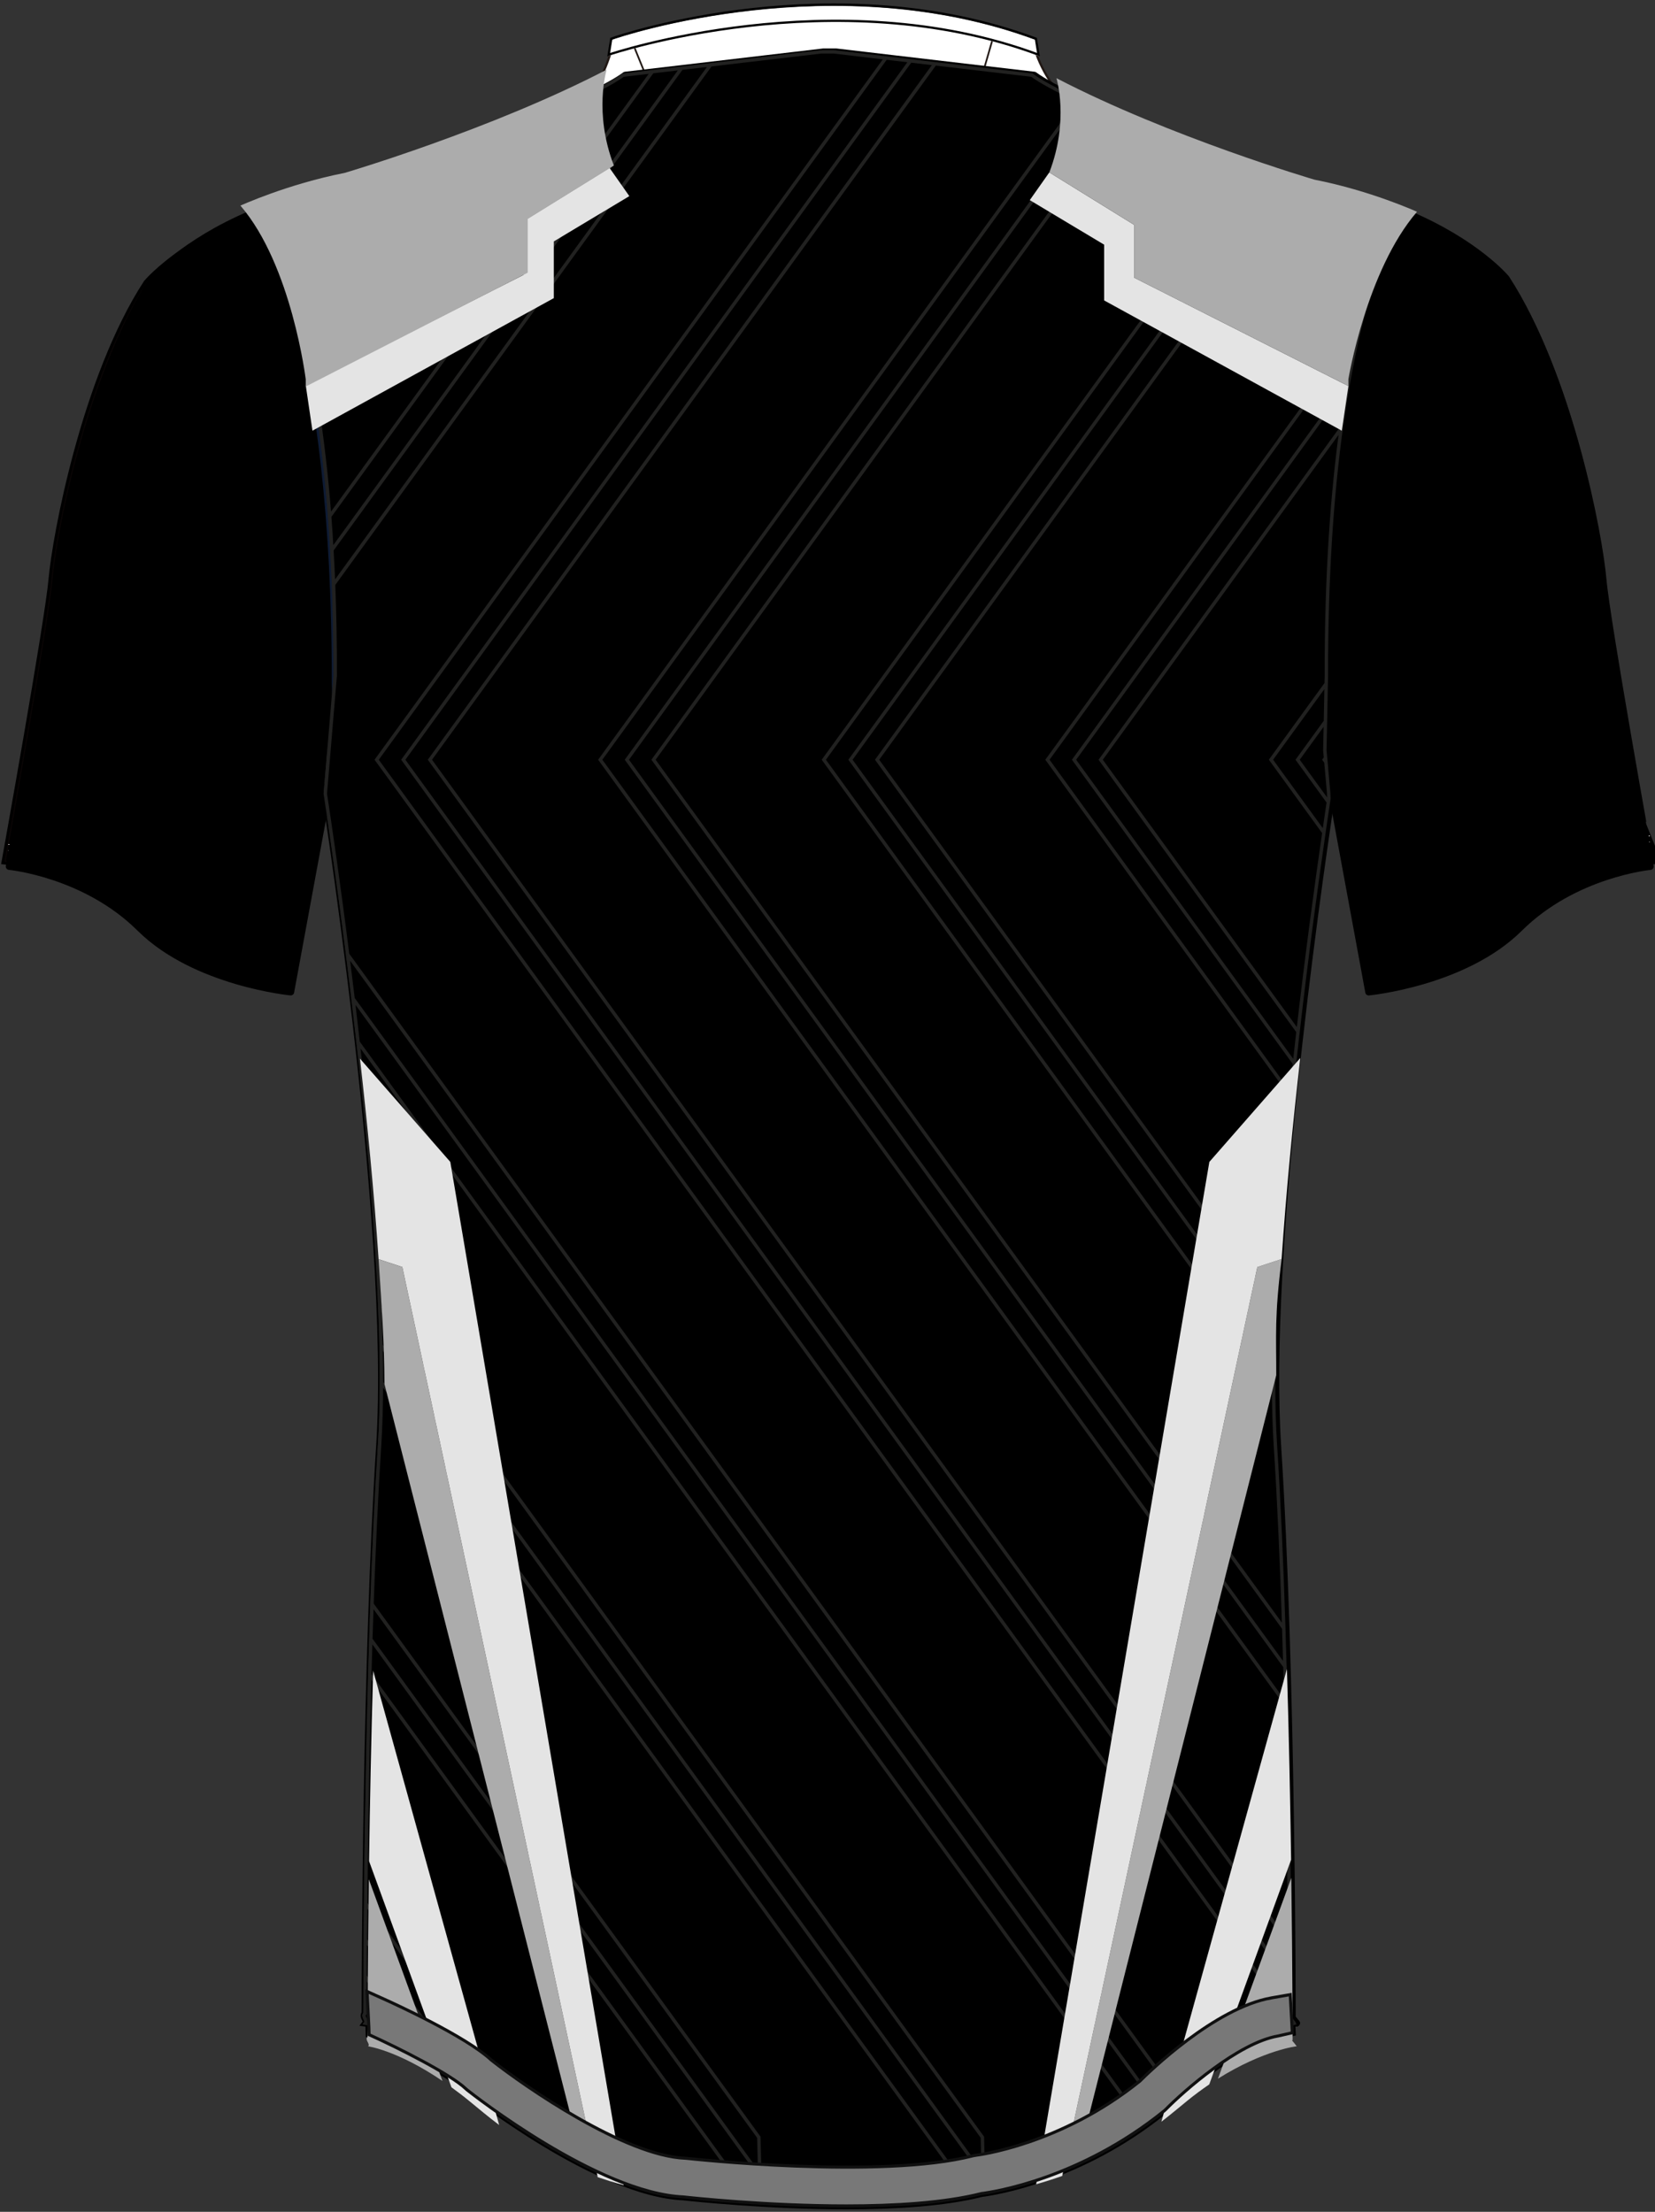 <?xml version="1.0" encoding="utf-8"?>
<!-- Generator: Adobe Illustrator 19.1.0, SVG Export Plug-In . SVG Version: 6.00 Build 0)  -->
<svg version="1.1" id="Layer_1" xmlns="http://www.w3.org/2000/svg" xmlns:xlink="http://www.w3.org/1999/xlink" x="0px" y="0px"
	 viewBox="0 0 483.01 645.44" style="enable-background:new 0 0 483.01 645.44;" xml:space="preserve">
<rect x="0" y="0" width="483.01" height="645.44" fill="#333333" stroke="none"/>
<style type="text/css">
	<![CDATA[
	@font-face{font-family:'codaheavy';src:url('/fonts/coda-heavy-webfont.woff') format('woff')}
	text{font-family:Impact,codaheavy,sans-serif}
	.Number.fill{fill:#000}
	.NumberOutline.stroke{fill:none;stroke:#777;stroke-width:2.5}
	.Colour1.fill{fill:#000000;}
	.Colour2.fill{fill:#ACACAC;}
	.Colour3.fill{fill:#E4E4E4;}
	.Lines.stroke{fill:#000000;stroke:#212120;stroke-miterlimit:10;}
	.ArmTrim.fill{fill:#000000;}
	.NeckTrim.fill{fill:#FFFFFF;}
	.BottomHem.fill{fill:#787878;stroke:#101010;stroke-width:0.886;stroke-miterlimit:10;}
	.st0{fill:#1A2651;}
	.st1{fill:#0E1B34;stroke:#000000;stroke-width:2;stroke-miterlimit:10;}
	.st2{fill:none;stroke:#0A0505;stroke-width:0.328;stroke-miterlimit:10;}
	.st3{fill:none;stroke:#221915;stroke-width:0.656;stroke-miterlimit:10;}
	.st4{fill:none;stroke:#000000;stroke-width:0.441;}
	.st5{fill:#C0773C;stroke:#000000;stroke-width:2;stroke-miterlimit:10;}
	.st6{fill:none;stroke:#FFFFFF;stroke-width:0.216;stroke-dasharray:2.4,2.4,2.4,2.4;}
	.st7{fill:#101010;stroke:#FFFFFF;stroke-width:0.216;stroke-dasharray:2.4,2.4,2.4,2.4;}
	.st8{fill:none;stroke:#FFFFFF;stroke-width:0.328;}
	.st9{fill:#FFFFFF;}
	.st10{fill:none;stroke:#221915;stroke-width:0.506;stroke-miterlimit:10;}
	.st11{fill:none;stroke:#000000;stroke-width:2;stroke-linecap:round;stroke-linejoin:round;}
	.st12{fill:none;stroke:#212120;stroke-miterlimit:10;}
	.st13{fill:none;stroke:#21201F;stroke-width:1.308;stroke-miterlimit:10;}
	.neckline{fill:none;stroke:#000000;stroke-width:0.656;}
	]]>
</style>
<path class="st0" d="M54.98,225.06L54.98,225.06c0,0-0.04,0.24-0.11,0.66C54.94,225.3,54.98,225.06,54.98,225.06z"/>
<path class="st1" d="M467.83,169c-1.06-12.34-9.62-58.62-27.65-86.39c0,0-13.62-16.46-46.72-24.69c-33.1-8.23-82.74-28.8-92.28-36
	l-57.82-6.79h-3.7l-57.82,6.79c-9.55,7.2-59.18,27.77-92.28,36c-33.1,8.23-46.72,24.69-46.72,24.69
	C24.79,110.38,16.23,156.66,15.17,169C14.1,181.34,1.5,251.28,1.5,251.28s21.74,2.06,37.53,17.72
	c15.78,15.66,43.24,18.28,43.24,18.28l11.58-62.74c0,0,21.16,131.65,16.92,197.47c-3.99,61.88-4.23,154.65-4.24,165.55
	c-0.92,1.01,0.82,1.97,0.18,2.82c0,0,12.03,1.62,29.67,16.07c14.55,11.92,35.59,31.25,104.58,31.25
	c68.99,0,90.03-19.33,104.57-31.25c17.64-14.46,32.62-16.24,32.19-16.07c-0.41-0.54-0.89-1.14-1.41-1.75h0.19
	c0,0,0-100.79-4.25-166.61c-4.24-65.83,16.92-197.47,16.92-197.47l11.57,62.74c0,0,27.46-2.62,43.24-18.28
	c15.78-15.66,37.52-17.72,37.52-17.72S468.89,181.34,467.83,169"/>
<path class="Colour1 fill" d="M387.77,231.3l-1.1-12.37l0.43-21.8c-0.17-95.12,18.62-129.22,21.81-134.32
	c-4.59-1.79-9.72-3.46-15.45-4.89c-33.1-8.23-82.74-28.8-92.28-36l-57.82-6.79h-3.7l-57.82,6.79c-9.55,7.2-59.18,27.77-92.28,36
	c-5.09,1.27-9.72,2.73-13.91,4.29c1.4,2.05,22.37,34.45,22.2,134.91l-2.89,34.48v0c4.28,28.18,19.47,133.7,15.82,190.4
	c-3.99,61.88-4.23,154.65-4.24,165.55c-0.92,1.01,0.82,1.97,0.18,2.82c0,0,12.03,1.62,29.67,16.07
	c14.55,11.92,35.59,31.25,104.58,31.25c68.99,0,90.03-19.33,104.57-31.25c17.64-14.46,32.62-16.24,32.19-16.07
	c-0.41-0.54-0.89-1.14-1.41-1.75h0.19c0,0,0-100.79-4.25-166.61c-3.59-55.78,11.05-158.81,15.61-188.96L387.77,231.3z"/>
<path class="st2" d="M467.83,169c-1.06-12.34-9.62-58.62-27.65-86.39c0,0-13.62-16.46-46.72-24.69c-33.1-8.23-82.74-28.8-92.28-36
	l-57.82-6.79h-3.7l-57.82,6.79c-9.55,7.2-59.18,27.77-92.28,36c-33.1,8.23-46.72,24.69-46.72,24.69
	C24.79,110.38,16.23,156.66,15.17,169C14.1,181.34,1.5,251.28,1.5,251.28s21.74,2.06,37.53,17.72
	c15.78,15.66,43.24,18.28,43.24,18.28l11.58-62.74c0,0,21.16,131.65,16.92,197.47c-3.99,61.88-4.23,154.65-4.24,165.55
	c-0.92,1.01,0.82,1.97,0.18,2.82c0,0,12.03,1.62,29.67,16.07c14.55,11.92,35.59,31.25,104.58,31.25
	c68.99,0,90.03-19.33,104.57-31.25c17.64-14.46,32.62-16.24,32.19-16.07c-0.41-0.54-0.89-1.14-1.41-1.75h0.19
	c0,0,0-100.79-4.25-166.61c-4.24-65.83,16.92-197.47,16.92-197.47l11.57,62.74c0,0,27.46-2.62,43.24-18.28
	c15.78-15.66,37.52-17.72,37.52-17.72S468.89,181.34,467.83,169z"/>
<path class="NeckTrim fill" d="M178.64,13.95l18.98-5.3l1.01,12.94l-26.02,6.21C172.62,27.79,176.27,22.2,178.64,13.95"/>
<path class="st3" d="M178.64,13.95l18.98-5.3l1.01,12.94l-26.02,6.21C172.62,27.79,176.27,22.2,178.64,13.95z"/>
<path class="NeckTrim fill" d="M301.91,13.95l-20.69-5.3l-1.01,12.94l29.43,6.21C309.64,27.79,304.28,22.2,301.91,13.95"/>
<path class="st3" d="M301.91,13.95l-20.69-5.3l-1.01,12.94l29.43,6.21C309.64,27.79,304.28,22.2,301.91,13.95z"/>
<path class="st4" d="M75.56,62.11c0,0,22.45,31.09,22.27,135.02"/>
<path class="st4" d="M409.37,62.11c0,0-22.46,31.09-22.27,135.02"/>
<path class="st5" d="M247.02,643.72c-23.06,0-44.97-2.33-47.63-2.63c-24.84-1.12-61.48-29.97-63.04-31.2l-0.4-0.35
	c-4.36-4.2-19.63-11.91-28.23-15.79l-0.07-2.28l-0.52-10.33l5.06,2.28c2.43,1.09,23.79,10.82,31.15,17.7
	c10.01,7.9,39.12,28.01,56.68,28.69l0.4,0.03c0.56,0.06,56.61,6.23,83.66-0.77l0.79-0.14c0.23-0.03,24.51-2.9,47.78-21.61
	c2.48-2.48,21.85-21.42,38.44-24.31l5.46-0.95l0.61,11.13l-4.21,0.95c-11.58,2.01-27.54,16.14-32.72,21.41l-0.47,0.43
	c-24.53,19.83-49.64,23.66-53.33,24.13C275.62,642.85,261.11,643.72,247.02,643.72"/>
<path class="st6" d="M84.62,284.81c0,0-27.93-2.66-43.99-18.6c-16.05-15.94-38.18-18.03-38.18-18.03"/>
<path class="st6" d="M84.62,283.03c0,0-27.93-2.66-43.99-18.6C24.57,248.5,2.45,246.41,2.45,246.41"/>
<path class="st6" d="M399.33,282.32c0,0,27.93-2.66,43.99-18.6c16.05-15.94,38.18-18.03,38.18-18.03"/>
<path class="st7" d="M399.33,280.55c0,0,27.93-2.66,43.99-18.6c16.05-15.94,38.18-18.03,38.18-18.03"/>
<path class="st8" d="M89.35,95.02c0,0,124.35-32.47,305.74,0"/>
<path class="st6" d="M89.35,98.57c0,0,124.35-32.47,305.74,0"/>
<path class="st6" d="M89.35,100.35c0,0,124.35-32.47,305.74,0"/>
<path class="NeckTrim fill" d="M289.86,10.88c-37.11-9.43-67.02-9.03-105.38,1.33l4.88,11.98c14.42-5.38,31.86-6.54,49.4-6.55
	c16.59,0,33.28,0.88,47.62,5.27L289.86,10.88z"/>
<path class="st10" d="M289.86,10.88c-37.11-9.43-67.02-9.03-105.38,1.33l4.88,11.98c14.42-5.38,31.86-6.54,49.4-6.55
	c16.59,0,33.28,0.88,47.62,5.27L289.86,10.88z"/>
<path class="NeckTrim fill" d="M177.65,16.34l0.75-4.66c3.34-1.24,65.39-21.76,123.92,0l0.75,4.66C243.61-5.77,178.25,16.11,177.65,16.34
	"/>
<path class="neckline" d="M177.65,15.95c0.6-0.22,65.97-22.11,125.42,0l-0.75-4.66c-58.53-21.76-120.57-1.24-123.92,0L177.65,15.95z"/>
<path class="Colour1 fill" d="M467.06,169.15c-1.08-12.56-9.79-59.65-28.14-87.9c0,0-8.58-10.36-28.63-18.85
	c-2.16,3.27-22.65,36.93-22.47,137.1l-0.96,27.14c0.1-0.64,0.16-0.98,0.16-0.98l11.77,63.83c0,0,27.93-2.66,43.99-18.6
	c16.05-15.94,38.18-18.03,38.18-18.03S468.13,181.71,467.06,169.15z"/>
<path class="ArmTrim fill" d="M480.96,252.86c0,0-0.39-2.18-1.05-5.84l-83.43,29.99l2.3,12.48c0,0,0.24-0.02,0.69-0.08
	c0,0,20.88-1.79,37.03-13.31c2.21-1.57,4.33-3.28,6.28-5.21C458.83,254.96,480.96,252.86,480.96,252.86z"/>
<path class="Colour1 fill" d="M396.48,277.01l83.43-29.99c-0.58-3.23-1.35-7.61-2.25-12.67l-83.51,30.02L396.48,277.01z"/>
<path class="Colour1 fill" d="M15.91,169.15c1.08-12.56,9.79-59.65,28.14-87.9c0,0,8.58-10.36,28.63-18.85
	c2.16,3.27,22.65,36.93,22.47,137.1l0.96,27.14c-0.1-0.64-0.16-0.98-0.16-0.98l-11.77,63.83c0,0-27.93-2.66-43.99-18.6
	c-16.05-15.94-38.18-18.03-38.18-18.03S14.83,181.71,15.91,169.15z"/>
<path class="ArmTrim fill" d="M2.01,252.86c0,0,0.39-2.18,1.05-5.84l83.43,29.99l-2.3,12.48c0,0-0.24-0.02-0.69-0.08
	c0,0-23.08-2.77-37.03-13.31c-2.16-1.63-4.33-3.28-6.28-5.21C24.13,254.96,2.01,252.86,2.01,252.86z"/>
<path class="Colour1 fill" d="M86.48,277.01L3.05,247.03c0.58-3.23,1.35-7.61,2.25-12.67l83.51,30.02L86.48,277.01z"/>
<path class="Colour1 fill" d="M387.77,231.3l-1.1-12.37l0.43-21.8c-0.17-95.12,18.62-129.22,21.81-134.32
	c-4.59-1.79-9.72-3.46-15.45-4.89c-33.1-8.23-82.74-28.8-92.28-36l-57.82-6.79h-3.7l-57.82,6.79c-9.55,7.2-59.18,27.77-92.28,36
	c-5.09,1.27-9.72,2.73-13.91,4.29c1.4,2.05,22.37,34.45,22.2,134.91l-2.89,34.48v0c4.28,28.18,19.47,133.7,15.82,190.4
	c-3.99,61.88-4.23,154.65-4.24,165.55c-0.92,1.01,0.82,1.97,0.18,2.82c0,0,12.03,1.62,29.67,16.07
	c14.55,11.92,35.59,31.25,104.58,31.25c68.99,0,90.03-19.33,104.57-31.25c17.64-14.46,32.62-16.24,32.19-16.07
	c-0.41-0.54-0.89-1.14-1.41-1.75h0.19c0,0,0-100.79-4.25-166.61c-3.59-55.78,11.05-158.81,15.61-188.96L387.77,231.3z"/>
<g>
	<g>
		<path d="M387.77,231.3l-1.1-12.37l0.43-21.8c-0.17-95.12,18.62-129.22,21.81-134.32c-4.59-1.79-9.72-3.46-15.45-4.89
			c-33.1-8.23-82.74-28.8-92.28-36l-57.82-6.79h-3.7l-57.82,6.79c-9.55,7.2-59.18,27.77-92.28,36c-5.09,1.27-9.72,2.73-13.91,4.29
			c1.4,2.05,22.37,34.45,22.2,134.91l-2.89,34.48v0c4.28,28.18,19.47,133.7,15.82,190.4c-3.99,61.88-4.23,154.65-4.24,165.55
			c-0.92,1.01,0.82,1.97,0.18,2.82c0,0,12.03,1.62,29.67,16.07c14.55,11.92,35.59,31.25,104.58,31.25
			c68.99,0,90.03-19.33,104.57-31.25c17.64-14.46,32.62-16.24,32.19-16.07c-0.41-0.54-0.89-1.14-1.41-1.75h0.19
			c0,0,0-100.79-4.25-166.61c-3.59-55.78,11.05-158.81,15.61-188.96L387.77,231.3z"/>
	</g>
	<g>
		<path class="Colour1 fill" d="M387.77,231.3l-1.1-12.37l0.43-21.8c-0.17-95.12,18.62-129.22,21.81-134.32
			c-4.59-1.79-9.72-3.46-15.45-4.89c-33.1-8.23-82.74-28.8-92.28-36l-57.82-6.79h-3.7l-57.82,6.79c-9.55,7.2-59.18,27.77-92.28,36
			c-5.09,1.27-9.72,2.73-13.91,4.29c1.4,2.05,22.37,34.45,22.2,134.91l-2.89,34.48v0c4.28,28.18,19.47,133.7,15.82,190.4
			c-3.99,61.88-4.23,154.65-4.24,165.55c-0.92,1.01,0.82,1.97,0.18,2.82c0,0,12.03,1.62,29.67,16.07
			c14.55,11.92,35.59,31.25,104.58,31.25c68.99,0,90.03-19.33,104.57-31.25c17.64-14.46,32.62-16.24,32.19-16.07
			c-0.41-0.54-0.89-1.14-1.41-1.75h0.19c0,0,0-100.79-4.25-166.61c-3.59-55.78,11.05-158.81,15.61-188.96L387.77,231.3z"/>
	</g>
	<g>
		<path class="st12" d="M387.77,231.3l-1.1-12.37l0.43-21.8c-0.17-95.12,18.62-129.22,21.81-134.32c-4.59-1.79-9.72-3.46-15.45-4.89
			c-33.1-8.23-82.74-28.8-92.28-36l-57.82-6.79h-3.7l-57.82,6.79c-9.55,7.2-59.18,27.77-92.28,36c-5.09,1.27-9.72,2.73-13.91,4.29
			c1.4,2.05,22.37,34.45,22.2,134.91l-2.89,34.48v0c4.28,28.18,19.47,133.7,15.82,190.4c-3.99,61.88-4.23,154.65-4.24,165.55
			c-0.92,1.01,0.82,1.97,0.18,2.82c0,0,12.03,1.62,29.67,16.07c14.55,11.92,35.59,31.25,104.58,31.25
			c68.99,0,90.03-19.33,104.57-31.25c17.64-14.46,32.62-16.24,32.19-16.07c-0.41-0.54-0.89-1.14-1.41-1.75h0.19
			c0,0,0-100.79-4.25-166.61c-3.59-55.78,11.05-158.81,15.61-188.96L387.77,231.3z"/>
	</g>
</g>
<g>
	<path class="st11" d="M387.67,222.64l-0.14,3.99c0.1-0.64,0.16-0.98,0.16-0.98l0.49,2.67"/>
	<path class="st11" d="M388.17,228.32l11.28,61.17c0,0,27.93-2.66,43.99-18.6c16.05-15.94,38.18-18.03,38.18-18.03
		s-12.82-71.16-13.9-83.71c-1.08-12.56-9.79-59.65-28.14-87.9c0,0-8.58-10.36-28.63-18.85c-2.16,3.27-22.65,36.93-22.47,137.1
		l-0.81,23.15"/>
	<path class="st11" d="M96.55,220.32l-0.73-20.82C96,99.33,75.51,65.67,73.35,62.39c-20.05,8.5-28.63,18.85-28.63,18.85
		c-18.35,28.25-27.06,75.34-28.14,87.9c-1.08,12.56-13.9,83.71-13.9,83.71s22.12,2.09,38.18,18.03
		c16.06,15.93,43.99,18.6,43.99,18.6l10.83-58.72"/>
	<path class="st11" d="M95.68,230.77l0.94-5.12c0,0,0.05,0.34,0.16,0.98l-0.22-6.32"/>
	<line class="st11" x1="96.55" y1="220.32" x2="95.68" y2="230.77"/>
	<line class="st11" x1="388.17" y1="228.32" x2="387.67" y2="222.64"/>
	<path class="st11" d="M378.36,590.37C378.37,590.37,378.37,590.37,378.36,590.37C378.39,590.37,378.38,590.37,378.36,590.37"/>
	<path class="st11" d="M388.17,228.32l0.27,2.98l0.07,1.74c-4.55,30.15-19.2,133.18-15.61,188.96
		c4.25,65.82,4.25,166.61,4.25,166.61h-0.19c0.52,0.61,1,1.2,1.4,1.74"/>
	<path class="st11" d="M95.68,230.77l-0.07,0.84v0c4.28,28.18,19.47,133.7,15.82,190.4c-3.99,61.88-4.23,154.65-4.24,165.55
		c-0.92,1.01,0.82,1.97,0.18,2.82c0,0,12.03,1.62,29.67,16.07c14.55,11.92,35.59,31.25,104.58,31.25
		c68.99,0,90.03-19.33,104.57-31.25c17.07-13.99,31.65-16.11,32.18-16.08"/>
	<path class="st11" d="M96.55,220.32l1.94-23.19C98.67,96.67,77.7,64.27,76.3,62.22c4.19-1.57,8.82-3.03,13.91-4.29
		c33.11-8.23,82.74-28.8,92.28-36l57.82-6.79h3.7l57.82,6.79c9.55,7.2,59.18,27.77,92.28,36c5.73,1.42,10.86,3.1,15.45,4.89
		c-3.19,5.1-21.98,39.2-21.81,134.32l-0.43,21.8l0.33,3.71"/>
</g>
<path class="Lines stroke" d="M286.51,634.1c0.16-0.03,0.31-0.06,0.47-0.08c0.01,0.25,0.01,0.51,0.02,0.76L286.51,634.1z M110.76,422.01
	c-0.92,14.2-1.63,30.02-2.2,46.11l112.9,155.56c0.1,3.72,0.19,7.42,0.28,11.1c0.02,0.8,0.04,1.58,0.05,2.37
	c5.94,0.35,12.3,0.55,19.14,0.55c15,0,27.73-0.92,38.62-2.47L111.32,403.43C111.3,410.03,111.13,416.27,110.76,422.01z
	 M106.52,587.56c-0.92,1.01,0.82,1.97,0.18,2.82c0,0,5.13,0.71,13.56,5.18l-13.7-18.88C106.53,582.06,106.52,585.83,106.52,587.56z
	 M396.73,96.25c5.08-21.08,10.58-30.89,12.17-33.44c-4.59-1.79-9.72-3.46-15.45-4.89c-4.86-1.21-10.07-2.68-15.46-4.34L255.98,221.7
	l116.14,160.02c0.79-19.83,2.56-41.4,4.68-62.04l-71.11-97.98L396.73,96.25z M89.54,57.92c-5.09,1.27-9.72,2.73-13.91,4.29
	c0.52,0.76,3.7,5.66,7.5,16.58l17.3-23.84C96.67,56.06,93.01,57.06,89.54,57.92z M106.72,555.48l45.77,63.07
	c12.5,7.84,31.02,15.45,62.87,18.13L107.92,488.66C107.25,513.32,106.9,537.23,106.72,555.48z M370.94,221.7l16.11-22.19l0.05-2.37
	c-0.05-29.65,1.74-53.37,4.32-72.14l-70.18,96.7l57.59,79.34c2.66-23.25,5.52-44.06,7.55-58.08L370.94,221.7z M386.97,222.36
	l-0.11-1.19l-0.38,0.52L386.97,222.36z M110.85,381.37l175.86,242.31c0.09,3.47,0.18,6.91,0.26,10.34
	c21.42-3.92,34.94-10.45,44.67-16.93L104.52,304.16C107.33,329.11,109.85,356.59,110.85,381.37z M258.55,16.92l-15.2-1.79h-3.7
	l-32.26,3.79L97.35,170.54c0.32,8.28,0.5,17.14,0.48,26.59l-2.89,34.48v0c1.38,9.05,3.88,26.07,6.51,46.89l240.27,331.05
	c1.32-1.08,2.58-2.12,3.79-3.11c16.3-13.36,30.31-15.89,32-16.07L109.93,221.7L258.55,16.92z M314.78,29.35
	c-6.42-3.03-11.25-5.64-13.61-7.42l-28.29-3.32L125.47,221.7l250.91,345.71c-0.13-17.1-0.42-42.71-1.09-69.99L175.18,221.7
	L314.78,29.35z M96.21,150.68l94.18-129.76l-8.56,1.01c-6.81,5.14-34.04,17.08-61.1,26.49L87.63,94.01
	C91.04,107.55,94.33,126.04,96.21,150.68z M365.41,49.5c-13.6-4.63-27.43-9.99-38.89-14.9L190.73,221.7l183.94,253.44
	c-0.59-18.48-1.38-36.86-2.43-53.12c-0.39-6-0.56-12.55-0.56-19.49L240.43,221.7L365.41,49.5z M106.62,566.07l28.73,39.58
	c0.34,0.27,0.67,0.52,1.01,0.8c4.4,3.6,9.4,7.88,16.13,12.1l-45.77-63.07C106.68,559.27,106.65,562.81,106.62,566.07z
	 M106.62,566.07c-0.03,4-0.05,7.57-0.07,10.62l13.7,18.88c4.26,2.26,9.36,5.49,15.1,10.09L106.62,566.07z M221.74,634.77
	c-0.09-3.67-0.18-7.37-0.28-11.1l-112.9-155.56c-0.12,3.41-0.23,6.83-0.34,10.25L221.74,634.77z M108.22,478.37
	c-0.11,3.44-0.21,6.87-0.3,10.3l107.43,148.02c2.09,0.18,4.23,0.33,6.44,0.47c-0.02-0.8-0.04-1.58-0.05-2.37L108.22,478.37z
	 M110.85,381.37c0.15,3.8,0.27,7.54,0.35,11.2l175.3,241.53c0.16-0.03,0.31-0.06,0.47-0.08c-0.08-3.43-0.17-6.87-0.26-10.34
	L110.85,381.37z M85.51,86.23c0.7,2.39,1.42,4.98,2.12,7.79l33.09-45.59c-3.44,1.2-6.88,2.35-10.27,3.45L85.51,86.23z
	 M111.21,392.57c0.08,3.71,0.12,7.34,0.11,10.86l168.24,231.81c2.41-0.34,4.71-0.73,6.95-1.13L111.21,392.57z M110.45,51.87
	c-3.4,1.1-6.75,2.13-10.01,3.09l-17.3,23.84c0.77,2.22,1.57,4.69,2.38,7.43L110.45,51.87z M96.86,160.49
	c0.19,3.25,0.35,6.59,0.49,10.04L207.39,18.92l-8.5,1L96.86,160.49z M103.04,291.41l233.73,322.04c1.77-1.33,3.4-2.64,4.95-3.89
	L101.45,278.51C101.98,282.67,102.51,286.98,103.04,291.41z M96.86,160.49L198.89,19.92l-8.5,1L96.21,150.68
	C96.45,153.85,96.67,157.12,96.86,160.49z M103.04,291.41c0.5,4.16,0.99,8.41,1.48,12.75l227.12,312.93
	c1.83-1.22,3.54-2.44,5.13-3.64L103.04,291.41z M272.87,18.6l-7.16-0.84L117.7,221.7l258.75,356.51c-0.01-3.04-0.04-6.67-0.07-10.8
	L125.47,221.7L272.87,18.6z M377.7,590.38c-0.41-0.54-0.89-1.14-1.41-1.75h0.19c0,0,0-3.81-0.03-10.42L117.7,221.7L265.71,17.76
	l-7.16-0.84L109.93,221.7l267.59,368.69C377.65,590.37,377.74,590.36,377.7,590.38z M326.52,34.6c-2.05-0.88-4.02-1.74-5.9-2.58
	L182.95,221.7L375,486.31c-0.11-3.72-0.22-7.45-0.34-11.18L190.73,221.7L326.52,34.6z M182.95,221.7L320.61,32.02
	c-2.06-0.92-4.01-1.82-5.83-2.67L175.18,221.7L375.3,497.42c-0.09-3.68-0.19-7.39-0.29-11.11L182.95,221.7z M377.99,53.58
	c-2.08-0.64-4.19-1.31-6.32-2L248.21,221.7L371.8,391.98c0.08-3.36,0.19-6.78,0.32-10.26L255.98,221.7L377.99,53.58z M371.8,391.98
	L248.21,221.7L371.67,51.58c-2.08-0.67-4.16-1.37-6.26-2.08L240.43,221.7l131.24,180.82C371.67,399.1,371.72,395.58,371.8,391.98z
	 M391.42,124.99c0.68-4.92,1.41-9.46,2.18-13.72L313.46,221.7l64.33,88.63c0.34-3.13,0.69-6.23,1.03-9.29l-57.59-79.34
	L391.42,124.99z M313.46,221.7l80.14-110.42c1-5.53,2.05-10.55,3.13-15.03L305.69,221.7l71.11,97.98c0.32-3.14,0.65-6.26,0.99-9.35
	L313.46,221.7z M386.83,210.51l-8.12,11.19l8.97,12.36c0.05-0.34,0.1-0.69,0.15-1.01l-0.07-1.74l-0.8-8.94l-0.49-0.67l0.38-0.52
	l-0.2-2.24L386.83,210.51z M386.37,242.96c0.49-3.38,0.93-6.37,1.31-8.9l-8.97-12.36l8.12-11.19l0.21-11.01l-16.11,22.19
	L386.37,242.96z"/>
<path class="Colour2 fill" d="M310.51,632.62c1.32-0.5,2.59-1.01,3.82-1.52l58.14-229.8c0.03-11.98-0.57-16.67,1.57-33.89l-7.09,2.34
	L310.51,632.62z"/>
<path class="Colour2 fill" d="M378.46,597.15c-0.41-0.54-0.89-1.14-1.41-1.75h0.19c0,0,0-19.72-0.37-47.41l-21.41,58.6
	C368.8,598.2,378.81,597.02,378.46,597.15z"/>
<path class="Colour3 fill" d="M375.59,487.04l-36.64,132.11c2.7-2.09,5.09-4.1,7.33-5.93c2.27-1.86,4.49-3.5,6.64-4.96l23.89-65.57
	C376.56,525.85,376.18,506.5,375.59,487.04z"/>
<path class="Colour3 fill" d="M302.4,637.4c2.69-0.77,5.22-1.58,7.61-2.43l56.94-265.22l7.09-2.34c1.32-19.59,3.31-39.9,5.45-58.67
	l-26.54,30.32L302.4,637.4z"/>
<path class="Colour2 fill" d="M117.42,369.75l-6.93-2.29c0.89,13.72,1.69,24.26,1.71,36.39l57.96,227.71c1.22,0.5,2.48,0.99,3.79,1.47
	L117.42,369.75z"/>
<path class="Colour3 fill" d="M108.91,487.54c-0.58,19.45-0.96,38.77-1.2,55.57l24.05,66c1.73,1.25,3.51,2.6,5.36,4.13
	c2.57,2.11,5.35,4.45,8.56,6.87L108.91,487.54z"/>
<path class="Colour3 fill" d="M131.42,339.06l-26.36-30.13c2.13,18.74,4.11,38.99,5.43,58.52l6.93,2.29l57.02,265.59
	c2.39,0.82,4.9,1.61,7.58,2.36L131.42,339.06z"/>
<path class="Colour2 fill" d="M129.14,607.26l-21.5-58.86c-0.31,23.73-0.36,41.53-0.36,45.94c-0.92,1.01,0.82,1.97,0.18,2.82
	C107.46,597.15,115.97,598.33,129.14,607.26z"/>
<path class="BottomHem fill" d="M247.02,643.72c-23.06,0-44.97-2.33-47.63-2.63c-24.84-1.12-61.48-29.97-63.04-31.2l-0.4-0.35
	c-4.36-4.2-19.63-11.91-28.23-15.79l-0.07-2.28l-0.52-10.33l5.06,2.28c2.43,1.09,23.79,10.82,31.15,17.7
	c10.01,7.9,39.12,28.01,56.68,28.69l0.4,0.03c0.56,0.06,56.61,6.23,83.66-0.77l0.79-0.14c0.23-0.03,24.51-2.9,47.78-21.61
	c2.48-2.48,21.85-21.42,38.44-24.31l5.46-0.95l0.61,11.13l-4.21,0.95c-11.58,2.01-27.54,16.14-32.72,21.41l-0.47,0.43
	c-24.53,19.83-49.64,23.66-53.33,24.13C275.62,642.85,261.11,643.72,247.02,643.72z"/>
<polygon class="Colour3 fill" points="177.89,48.99 152.75,64.55 152.75,80.24 89.23,112.43 91.19,125.68 161.63,87 161.63,70.45 
	183.67,57.23 "/>
<polygon class="Colour3 fill" points="306.24,50.31 330.99,65.61 330.99,81.02 393.53,112.66 393.34,113.92 391.6,125.68 322.24,87.67 
	322.24,71.4 300.54,58.4 "/>
<path class="Colour2 fill" d="M393.53,110.63c0,0,5.26-31.71,20.02-48.83c0,0-13.51-6.16-29.93-9.37c0,0-42.2-12.41-75.3-29.62
	c0,0,3.79,12.31-2.08,27.5l24.75,15.3l0,15.42l62.54,31.63V110.63z"/>
<path class="Colour2 fill" d="M89.23,110.72c0,0-4.07-33.3-19.06-50.72c0,0,13.72-6.27,30.4-9.54c0,0,42.86-12.63,76.48-30.13
	c0,0-3.85,12.52,2.11,27.98l-25.14,15.57l0,15.69l-64.79,33.22V110.72z"/>
<g id="BBodyLogos"></g>
</svg>
